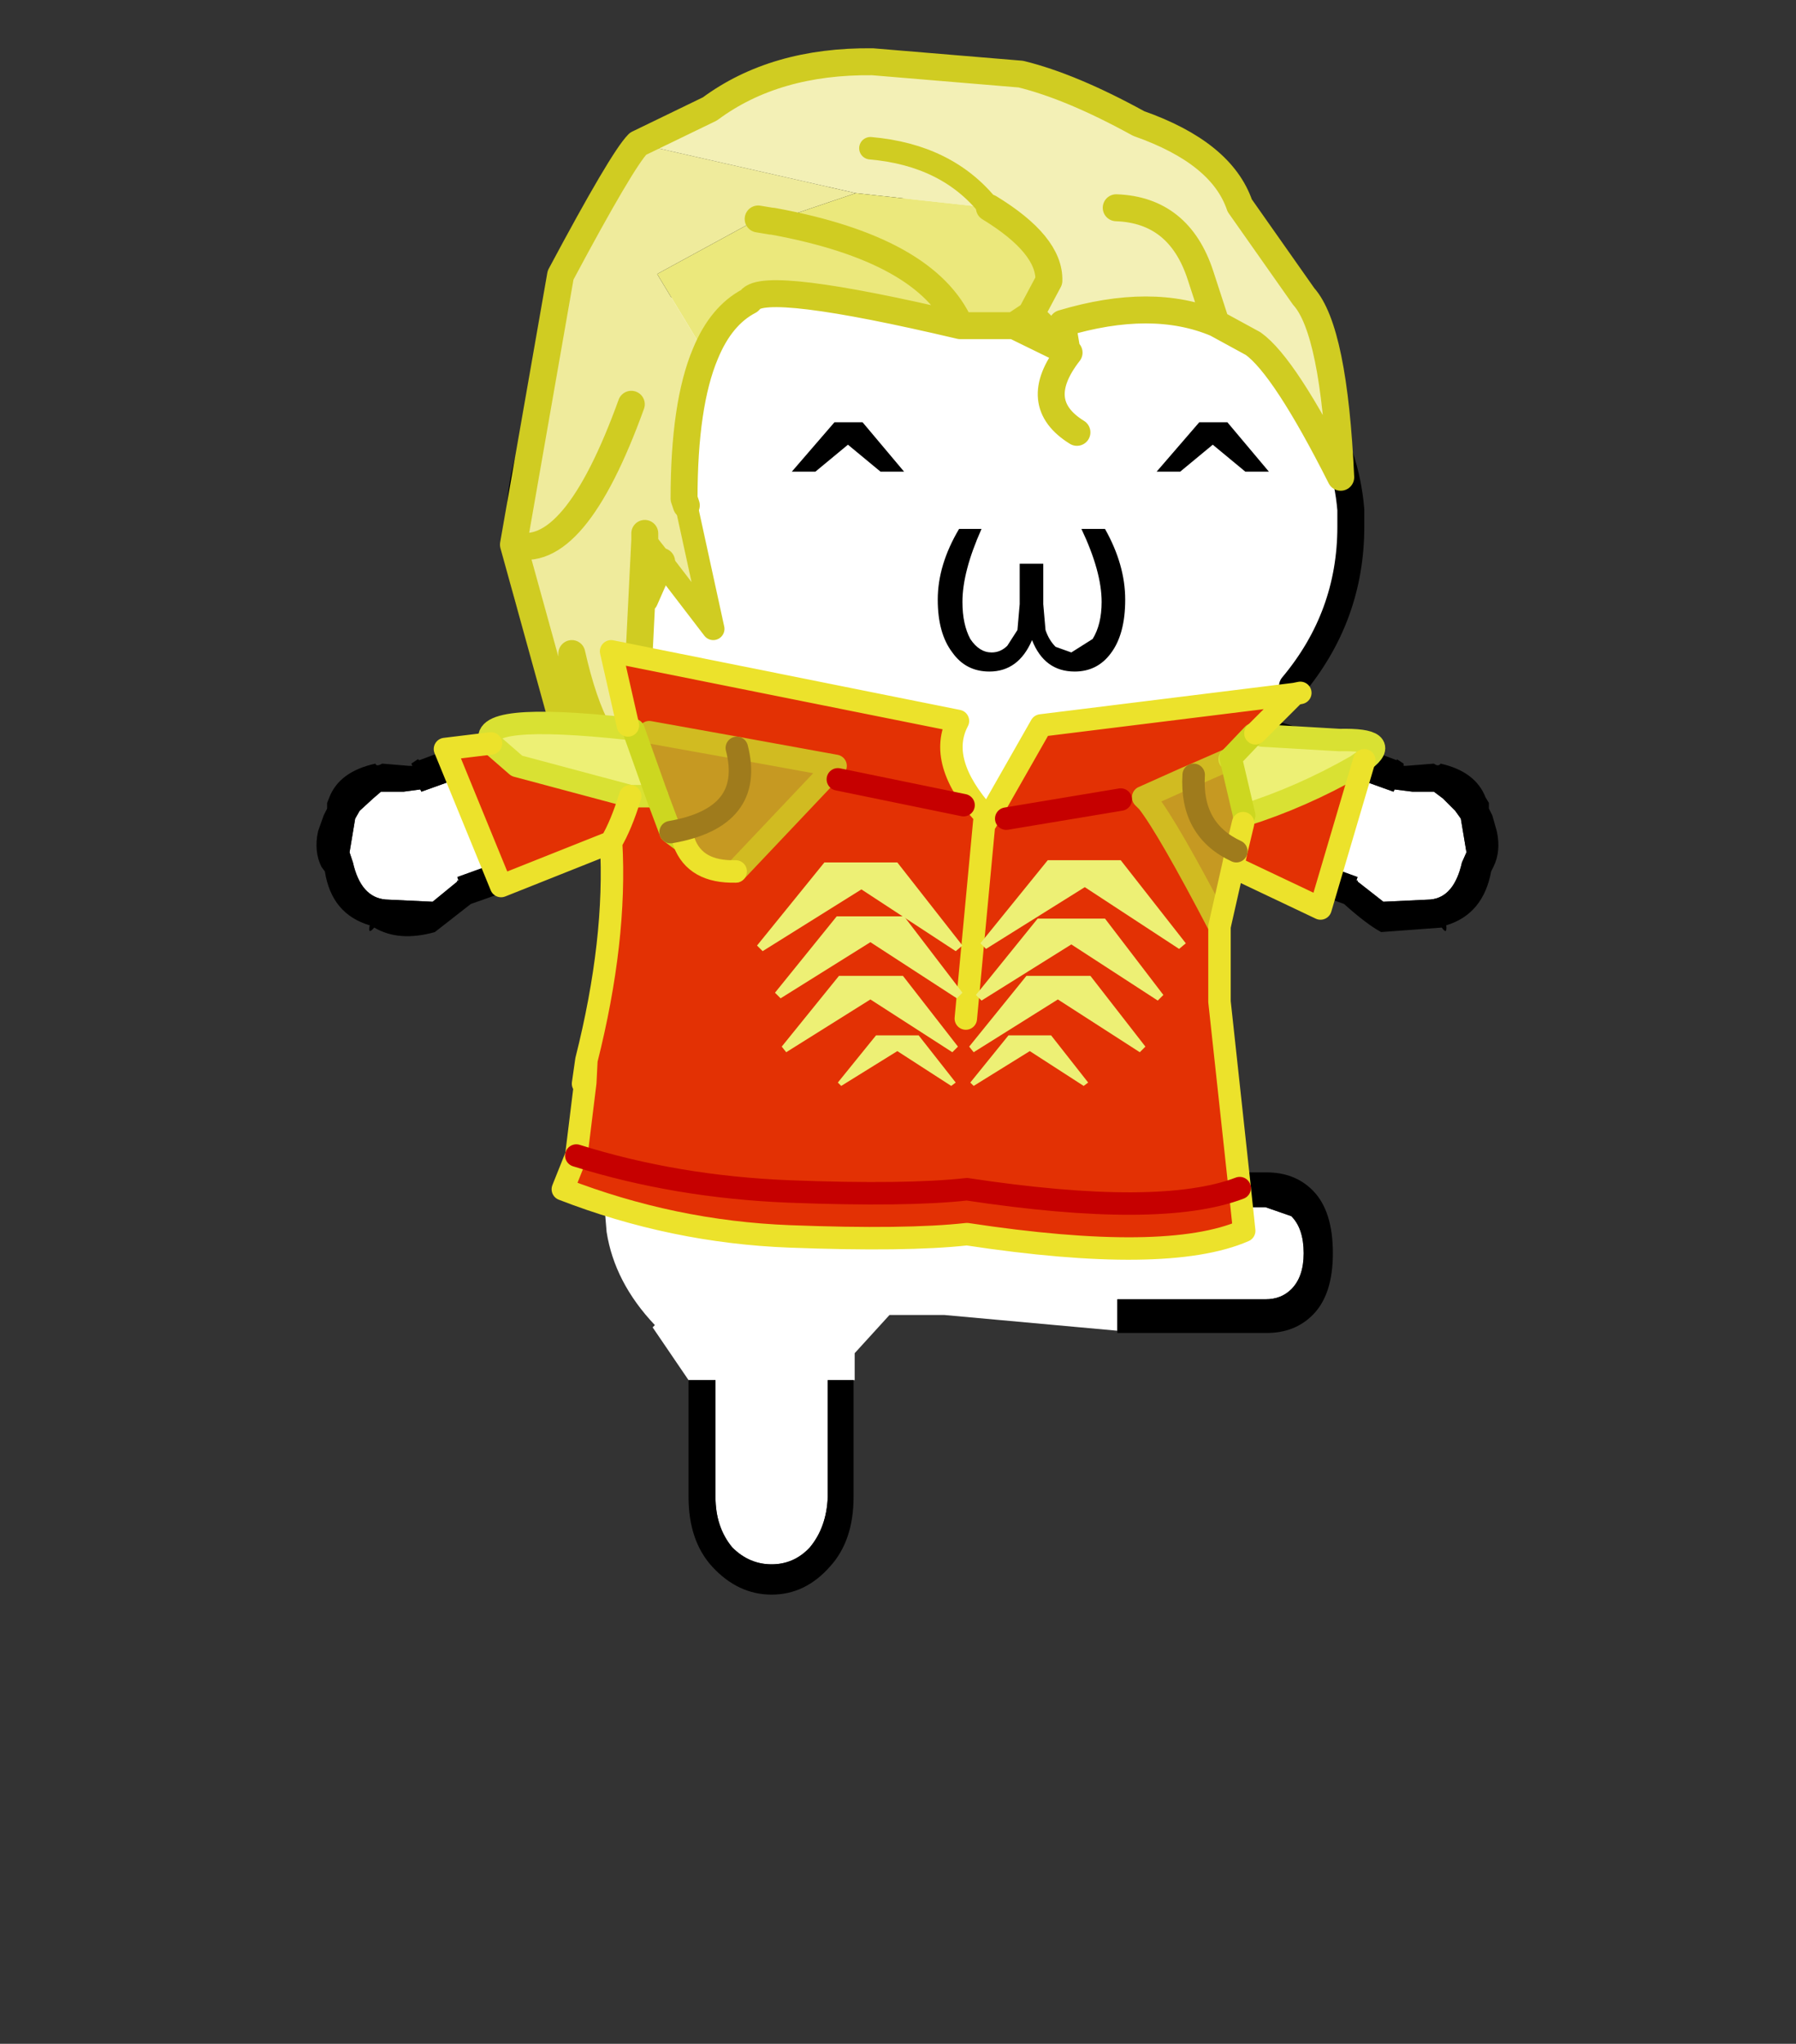 <svg xmlns="http://www.w3.org/2000/svg" xmlns:xlink="http://www.w3.org/1999/xlink" height="182" width="160"><rect width="100%" height="100%" fill="#333333" stroke="none"/><defs><g id="b"><path d="M-15.5-41.55q-2.65-3.1-2.5-7.1v-.75q.25-4.9 5.35-9.05Q-7.15-63.5.5-64q7.6.5 13.05 5.55Q18.6-54.3 19-49.4v.75q0 4-2.6 7.1h.1-.05l-1.1 1.3v.15l-1 .9 6.55 2.35.05-.1.8.1H22.7l.4.3.55.55.25.35.25 1.5-.2.45q-.35 1.55-1.4 1.65l-2.1.1-1.15-.9v-.05h-.05l.05-.15-4.95-1.8v-.05l-1.3-.5.05.55-.3.9.35.1v.05l-.15-.05-.25 8.85h-.05l-.05 1.5h.05v.1l-.05.4h-.05l-.05.5h.05l-.15 1.3-.05.95-.05.35h-1.8l-.75 1.55h5.4l1.15.4q.55.55.55 1.65 0 1.05-.55 1.6-.45.45-1.15.45H8.6v1.4l-7.7-.7h-2.45l-1.55 1.7v1.2h-1.2v5.2q-.05 1.35-.8 2.25-.7.75-1.7.75t-1.75-.75q-.75-.9-.75-2.25v-5.2h-1.2L-12.1-13l.1-.1q-1.8-1.9-2.15-4.15l-.1-1.2V-19l.05-.4.2-.85.35-1h.1v-.55l.15-.15v-1.35l.15-2.4v-.05l.5-7.75h-.05l-1.45-.45-.45-1.3-6.1 2.2.05.15h-.05v.05l-1.1.9-2.1-.1q-1.1-.1-1.45-1.65l-.15-.45.25-1.5.2-.35.6-.55.35-.3h1l.75-.1.05.1 9.05-3.25-.25-.8-1.35.35-.75-1h.2m1.75 19.65l-.05-.1.05.1m3.65-6.6v.05h.05l-.05-.05" fill="#fff" fill-rule="evenodd" transform="translate(27.05 64.6)"/><path d="M15.35-40.1l3.15.95v-.05l2.55.95v-.05l.3.2v.1h.1l1.25-.1q.2.15.3 0 1.55.35 2 1.5l.15.25v.25l.15.3.2.7q.2.9-.15 1.6l-.1.2q-.35 1.9-2 2.4.05.45-.2.1l-2.7.2q-.65-.35-1.65-1.25l-4.15-1.5v.1l-1.4-.55v-.05l-.35-.1.3-.9-.05-.55 1.3.5v.05l4.95 1.8-.05.15h.05v.05l1.15.9 2.1-.1q1.05-.1 1.4-1.65l.2-.45-.25-1.5-.25-.35-.55-.55-.4-.3H21.75l-.8-.1-.05.1-6.55-2.35 1-.9m-3 20.2h2.9q1.25 0 2.05.8.9.9.9 2.8 0 1.85-.9 2.75-.8.8-2.05.8H8.6v-1.5h6.6q.7 0 1.15-.45.55-.55.55-1.6 0-1.1-.55-1.65l-1.15-.4H9.8l.75-1.55h1.8m-15.5 9.25v5.2q0 1.95-1.05 3.1Q-5.3-1.1-6.8-1.1t-2.65-1.25q-1.05-1.15-1.05-3.1v-5.2h1.2v5.2q0 1.35.75 2.25.75.75 1.75.75t1.7-.75q.75-.9.8-2.25v-5.2h1.15m-11.1-23.3l-5.95 2.1-1.6 1.25q-1.6.45-2.7-.2-.3.35-.2-.1-1.7-.5-2-2.4l-.15-.2q-.35-.7-.15-1.6l.25-.7.15-.3v-.25l.1-.25q.45-1.15 2.05-1.5.05.15.3 0l1.2.1h.15l-.05-.1.3-.2.05.05 2.55-.95v.05l1.8-.65 3.2-.75 1.35-.35.25.8-9.05 3.25-.05-.1-.75.1h-1l-.35.3-.6.55-.2.35-.25 1.5.15.45q.35 1.55 1.45 1.65l2.1.1 1.1-.9v-.05h.05l-.05-.15 6.1-2.2.45 1.3" fill-rule="evenodd" transform="translate(27.05 64.6)"/><path d="M11.55 23.05q-2.65-3.1-2.5-7.1v-.75q.25-4.9 5.35-9.05Q19.9 1.1 27.55.6q7.6.5 13.05 5.55 5.05 4.15 5.45 9.05v.75q0 4-2.6 7.1" fill="none" stroke="#000" stroke-linecap="round" stroke-linejoin="round" stroke-width="1.2"/><path d="M5.4-44.05q.15.45.45.75l.7.25.95-.6q.4-.65.4-1.65 0-1.35-.9-3.25h1.05q.9 1.6.9 3.15 0 1.55-.65 2.4-.6.8-1.6.8-1.35 0-1.9-1.4-.6 1.4-1.9 1.4-1.05 0-1.65-.85Q.6-43.9.6-45.4q0-1.55.95-3.15h1q-.85 1.9-.85 3.25 0 1 .35 1.65.4.6.95.6.4 0 .7-.3l.45-.7.1-1.15V-47H5.3v1.8l.1 1.15" fill-rule="evenodd" transform="translate(27.05 64.6)"/></g><g id="d"><path d="M-12.75-65.7l3.2-1.55q2.9-2.15 7.25-2.1l6.6.55q2.25.55 5.25 2.2 3.7 1.3 4.5 3.65l2.85 4.05q1.35 1.5 1.65 8.05-2.5-4.95-3.9-5.95L13-57.7q-2.85-1.2-6.85 0l.2 1.2v.05-.05l-1.6-1.6 1.6 1.6.1.1-.1-.05L4-57.6l.75-.5.8-1.5q.05-1.6-2.65-3.25l-5.95-.65-9.7-2.2m10.35.2q3.45.3 5.3 2.65-1.85-2.35-5.3-2.65m10.95 2.65q2.8.1 3.75 3l.7 2.15-.7-2.15q-.95-2.9-3.75-3" fill="#f3f0b6" fill-rule="evenodd" transform="translate(21.85 69.95)"/><path d="M-3.05-63.5l5.95.65q2.7 1.65 2.65 3.25l-.8 1.5-.75.5H1.6q-8.7-2.05-9.35-1.15l-.05.05q-1.25.65-1.95 2.35l-2.15-3.55 4.5-2.45.6.1h.05Q.1-61 1.6-57.6.1-61-6.75-62.25l3.7-1.25" fill="#ebe87c" fill-rule="evenodd" transform="translate(21.85 69.95)"/><path d="M-12.75-65.7l9.7 2.2-3.7 1.25h-.05l-.6-.1-4.5 2.45 2.15 3.55q-.95 2.25-.95 6.45l.1.3 1.2 5.5-2.3-3-.75 1.7v-2.65l-.5 10.05q-1.75-.55-2.75-5v4.55l-2.6-9.4 2.1-12q2.75-5.15 3.45-5.85m.3 17.65v-.3.3l.75.95-.75-.95m-.6-6.05q-2.55 7.05-5.25 6.25 2.7.8 5.25-6.25" fill="#efeb9c" fill-rule="evenodd" transform="translate(21.85 69.95)"/><path d="M34.85 12.25l1.65.9q1.4 1 3.9 5.95-.3-6.55-1.65-8.05L35.9 7q-.8-2.35-4.5-3.65-3-1.65-5.25-2.2L19.55.6Q15.2.55 12.3 2.7L9.1 4.25m19.1 9.2l-.2-1.2q4-1.2 6.85 0l-.7-2.15q-.95-2.9-3.75-3m-2.2 6.4v-.05l-1.6-1.6-.75.5 2.35 1.15.1.05-.1-.1m-4.75-1.1h2.4m-1.1-5.25q2.7 1.65 2.65 3.25l-.8 1.5m1.7 1.7q-1.75 2.25.35 3.55M15.1 7.7h-.05l-.6-.1m-2.35 6q.7-1.7 1.95-2.35l.05-.05q.65-.9 9.35 1.15-1.5-3.4-8.35-4.65m-3 5.9q-.95 2.25-.95 6.45l.1.3m-1.1 2.5l-.75 1.7V21.9l-.5 10.05q-1.75-.55-2.75-5v4.55l-2.6-9.4 2.1-12Q8.4 4.95 9.1 4.25m.3 17.65v-.3.3m-5.85.2q2.7.8 5.25-6.25" fill="none" stroke="#d0cc22" stroke-linecap="round" stroke-linejoin="round" stroke-width="1.2"/><path d="M2.9-62.85Q1.05-65.2-2.4-65.5m-8.2 15.9l1.2 5.5-2.3-3m-.75-.95l.75.95" fill="none" stroke="#d0cc22" stroke-linecap="round" stroke-linejoin="round" transform="translate(21.85 69.95)"/><path d="M12-37.6l1.6-.7.05-.05.6 2.55-.05.35-.3 1.25q-2.05-.95-1.9-3.4-.15 2.45 1.9 3.4l-.15.7-.6 2.65q-2.3-4.4-3.2-5.55l-.2-.2 1.9-.85.35-.15m-24.25-1.9l3.9.7 4.4.8-4.45 4.7q-1.8.05-2.3-1.3l-.6-.45-.6-1.6-1.05-2.95.45.05.25.05m3.9.7q.8 3.1-2.95 3.75 3.75-.65 2.95-3.75" fill="#c69922" fill-rule="evenodd" transform="translate(21.85 69.95)"/><path d="M13.6-38.3l-1.6.7-.35.15-1.9.85.2.2q.9 1.15 3.2 5.55v3.35l.9 8.3.2 1.9q-3.45 1.5-12.35.15-2.7.3-7.9.1-5.2-.2-10.1-2.1l.6-1.5.4-3.25-.1.05.15-1.05q1.35-5.35 1.1-9.7l-4.9 1.95-2.5-6.1 2.05-.25 1.15 1 5.05 1.35h1.2l.6 1.6.6.45q.5 1.35 2.3 1.3l4.45-4.7-4.4-.8-3.9-.7-.25-.05-.45-.05-.25-.2-.75-3.3L1.5-40q-.95 1.8 1.2 4.2l.05.3 2.45-4.3 11.3-1.4-1.75 1.75-.1.05-1 1.05-.05.05m.3 4.1l.3-1.25.05-.35q2.55-.8 5-2.2l.35-.25-1.95 6.6-3.9-1.85.15-.7M1.85-26.75l.85-9.05-.85 9.05m7.9-9.85l-.1-.1q-.45-.45-.15.2l.15-.05.1-.05m-1 .1l-5.1.85 5.1-.85M-15.5-20.65q4.45 1.4 9.5 1.6 5.2.2 7.9-.1 8.6 1.3 12.15-.05-3.55 1.35-12.15.05-2.7.3-7.9.1-5.05-.2-9.5-1.6m1.55-13.95q.45-.75.85-2.05-.4 1.3-.85 2.05m-1.1 9.7l-.05 1 .05-1m11.2-12.5l5.6 1.15-5.6-1.15" fill="#e33104" fill-rule="evenodd" transform="translate(21.85 69.95)"/><path d="M14.25-35.8l-.6-2.55 1-1.05.4.05 3.45.2q2.35-.05 1.1.9l-.35.25q-2.45 1.4-5 2.2M-19.3-39q-.75-1.4 6.15-.65l.2.05 1.05 2.95h-1.2L-18.15-38l-1.15-1" fill="#edf075" fill-rule="evenodd" transform="translate(21.85 69.95)"/><path d="M13.6-38.3l-1.6.7-.35.15-1.9.85.2.2q.9 1.15 3.2 5.55m-25.4-8.65l3.9.7 4.4.8-4.45 4.7" fill="none" stroke="#d1bb21" stroke-linecap="round" stroke-linejoin="round" transform="translate(21.85 69.95)"/><path d="M13.65-38.35l-.05.05m6 .05q1.25-.95-1.1-.9l-3.45-.2m-.8 3.55q2.55-.8 5-2.2l.35-.25M-19.3-39q-.75-1.4 6.15-.65l-.05-.15m1.3 3.15h-1.2L-18.15-38l-1.15-1" fill="none" stroke="#d9e133" stroke-linecap="round" stroke-linejoin="round" transform="translate(21.85 69.95)"/><path d="M14.25-35.8l-.6-2.55 1-1.05m-25.35 4.8l-.6-.45-.6-1.6-1.05-2.95" fill="none" stroke="#cdd720" stroke-linecap="round" stroke-linejoin="round" transform="translate(21.85 69.95)"/><path d="M13.9-34.2l.3-1.25m.55-4l1.75-1.75-11.3 1.4-2.45 4.3-.05-.3-.85 9.05m11.3-4.1l.6-2.65.15-.7m5.7-4.05l-1.95 6.6-3.9-1.85m2.75-7.7l.25-.05m-3.6 10.4v3.35l.9 8.3.2 1.9q-3.45 1.5-12.35.15-2.7.3-7.9.1-5.2-.2-10.1-2.1l.6-1.5.4-3.25.05-1q1.35-5.35 1.1-9.7l-4.9 1.95-2.5-6.1 2.05-.25m4.1 15.15l.15-1.05m1.85-14.9l-.75-3.3L1.5-40q-.95 1.8 1.2 4.2m-11.1 2.5q-1.8.05-2.3-1.3m-2.4-2.05q-.4 1.3-.85 2.05" fill="none" stroke="#ece22b" stroke-linecap="round" stroke-linejoin="round" transform="translate(21.85 69.95)"/><path d="M3.65-35.65l5.1-.85m5.3 17.3q-3.55 1.35-12.15.05-2.7.3-7.9.1-5.05-.2-9.5-1.6m17.25-15.6l-5.6-1.15" fill="none" stroke="#c60000" stroke-linecap="round" stroke-linejoin="round" transform="translate(21.85 69.95)"/><path d="M12-37.6q-.15 2.45 1.9 3.4m-25.2-.85q3.75-.65 2.95-3.75" fill="none" stroke="#9f7b1c" stroke-linecap="round" stroke-linejoin="round" transform="translate(21.85 69.95)"/><path d="M1.2-23.75l-2.4-1.55-2.5 1.55-.15-.15 1.7-2.1h1.9l1.65 2.1-.2.15m1 0l-.15-.15 1.7-2.1h1.9l1.65 2.1-.2.15-2.4-1.55-2.5 1.55" fill="#edf075" fill-rule="evenodd" transform="translate(21.85 69.95)"/><path d="M1.25-25.25L-2.4-27.6l-3.75 2.35-.2-.25 2.55-3.15h2.85L1.5-25.5l-.25.25m.95 0L2-25.5l2.55-3.15H7.4l2.45 3.15-.25.25-3.65-2.35-3.75 2.35" fill="#edf075" fill-rule="evenodd" transform="translate(21.85 69.95)"/><path d="M1.45-27.65l-3.85-2.5-4 2.5-.25-.25 2.75-3.4h3l2.6 3.4-.25.25m1.1.1l-.25-.25 2.75-3.4h3l2.6 3.4-.25.25-3.85-2.5-4 2.5" fill="#edf075" fill-rule="evenodd" transform="translate(21.85 69.95)"/><path d="M1.4-29.75l-4.2-2.75-4.4 2.75-.25-.25 3-3.7h3.25L1.7-30l-.3.25m7.35-4.05l2.9 3.7-.3.25-4.2-2.75-4.4 2.75-.25-.25 3-3.7h3.25" fill="#edf075" fill-rule="evenodd" transform="translate(21.85 69.95)"/></g><path d="M.7-.3l1.85 2.2H1.5L.05.7-1.4 1.9h-1.05l1.9-2.2H.7" fill-rule="evenodd" transform="translate(2.45 .3)" id="a"/><use height="2.2" width="5" xlink:href="#a" id="c"/></defs><g transform="matrix(2 0 0 2 82.341 144.2)"><use height="63.5" transform="translate(-27.05 -64.6)" width="52.6" xlink:href="#b"/><use height="2.2" transform="translate(10.35 -53.3)" width="5" xlink:href="#c"/><use height="2.2" transform="translate(-5.9 -53.3)" width="5" xlink:href="#c"/><use height="53.95" transform="translate(-21.85 -69.95)" width="42.4" xlink:href="#d"/></g></svg>